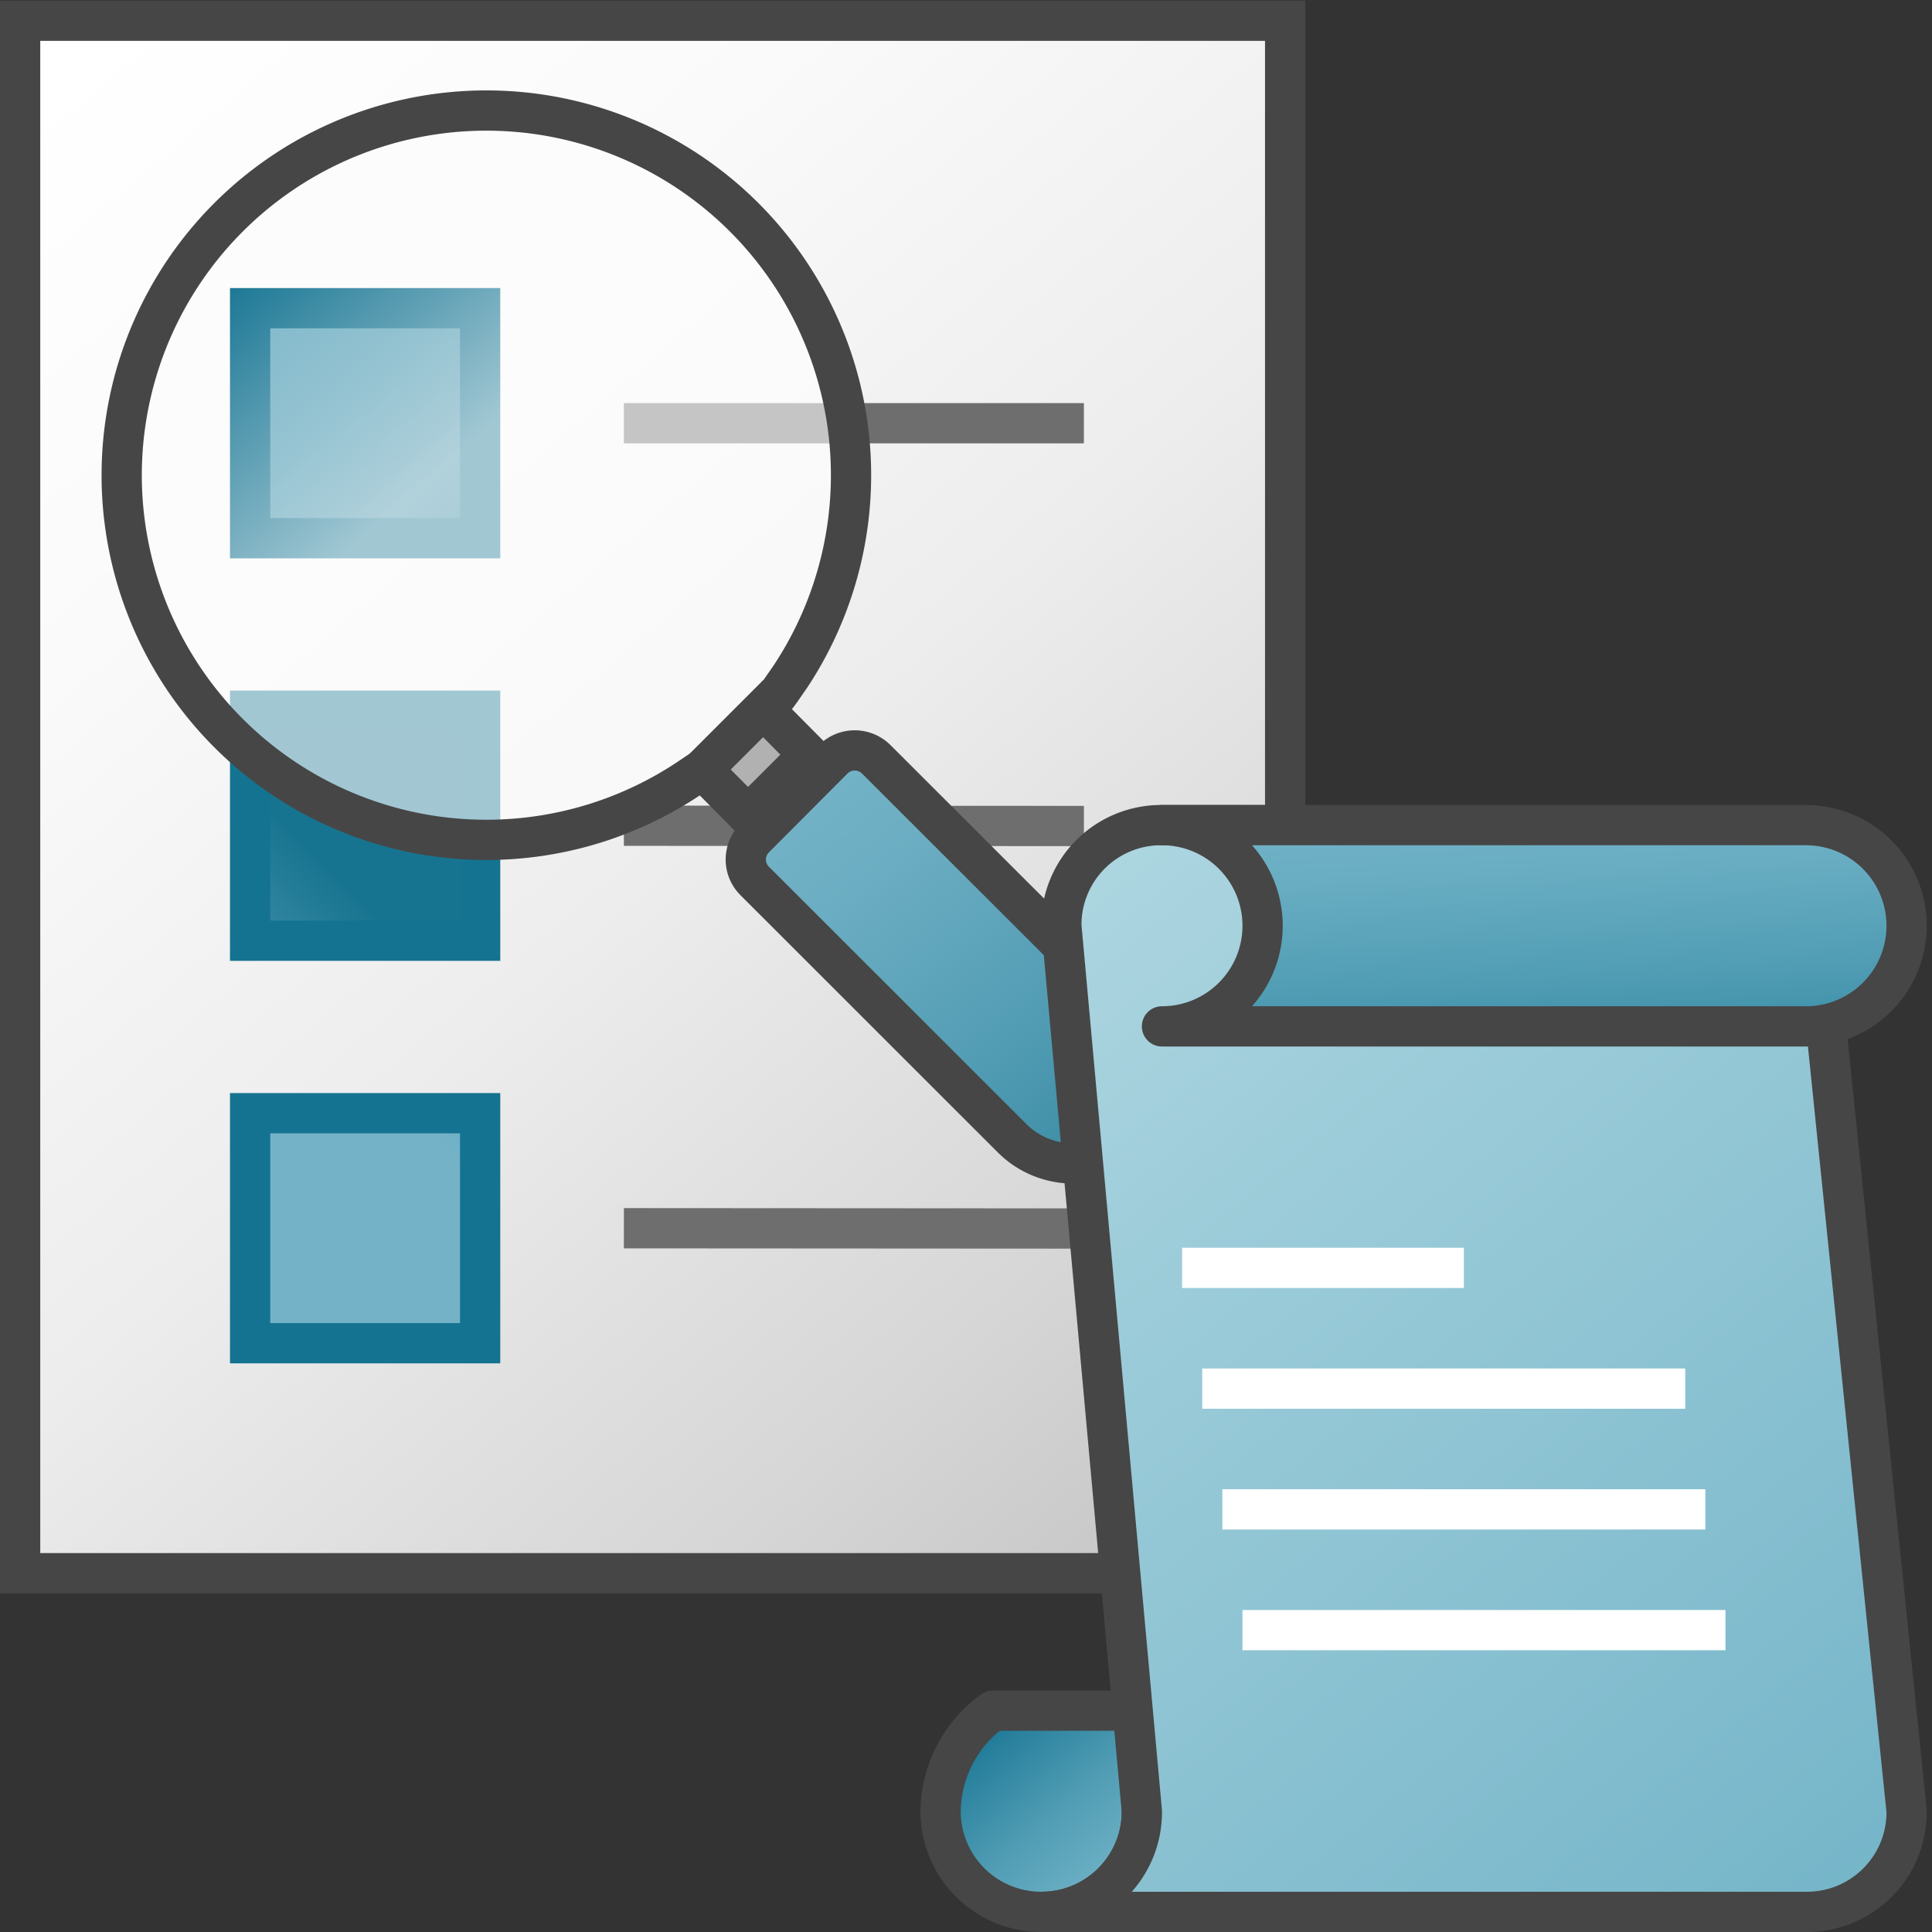 <svg id="Layer_1" data-name="Layer 1" xmlns="http://www.w3.org/2000/svg" xmlns:xlink="http://www.w3.org/1999/xlink" viewBox="0 0 48 48">
  <rect x="0" y="0" width="48" height="48" fill="#333333" stroke="none"/>
  <defs>
    <linearGradient id="linear-gradient" x1="0.973" y1="-695.937" x2="33.503" y2="-734.064" gradientTransform="matrix(1, 0, 0, -1, 0, -694)" gradientUnits="userSpaceOnUse">
      <stop offset="0" stop-color="#fff"/>
      <stop offset="0.232" stop-color="#fafafa"/>
      <stop offset="0.496" stop-color="#ededed"/>
      <stop offset="0.775" stop-color="#d6d6d6"/>
      <stop offset="1" stop-color="#bebebe"/>
    </linearGradient>
    <linearGradient id="linear-gradient-2" x1="5.791" y1="749.318" x2="12.859" y2="756.205" gradientTransform="translate(0 -742)" gradientUnits="userSpaceOnUse">
      <stop offset="0" stop-color="#74b3c7"/>
      <stop offset="0.177" stop-color="#6badc2"/>
      <stop offset="0.464" stop-color="#539db4"/>
      <stop offset="0.822" stop-color="#2d839d"/>
      <stop offset="1" stop-color="#177490"/>
    </linearGradient>
    <linearGradient id="linear-gradient-3" x1="1.16" y1="770.346" x2="8.088" y2="763.488" xlink:href="#linear-gradient-2"/>
    <linearGradient id="linear-gradient-4" x1="10.967" y1="770.641" x2="18.167" y2="763.522" xlink:href="#linear-gradient-2"/>
    <linearGradient id="linear-gradient-5" x1="1.331" y1="741.696" x2="11.501" y2="753.15" gradientTransform="translate(0 -742)" gradientUnits="userSpaceOnUse">
      <stop offset="0.525" stop-color="#fff" stop-opacity="0"/>
      <stop offset="1" stop-color="#fff" stop-opacity="0.6"/>
    </linearGradient>
    <linearGradient id="linear-gradient-6" x1="20.078" y1="761.187" x2="30.742" y2="775.002" xlink:href="#linear-gradient-2"/>
    <linearGradient id="linear-gradient-7" x1="33.911" y1="776.074" x2="35.418" y2="777.581" gradientTransform="translate(0 -742)" gradientUnits="userSpaceOnUse">
      <stop offset="0" stop-color="#b1b1b1"/>
      <stop offset="1" stop-color="#7d7d7d"/>
    </linearGradient>
    <linearGradient id="linear-gradient-8" x1="25.407" y1="6.449" x2="29.269" y2="1.976" gradientTransform="matrix(1, 0, 0, -1, -1, 48.979)" gradientUnits="userSpaceOnUse">
      <stop offset="0" stop-color="#147391"/>
      <stop offset="0.191" stop-color="#2c839f"/>
      <stop offset="0.543" stop-color="#529eb5"/>
      <stop offset="0.825" stop-color="#6aaec3"/>
      <stop offset="1" stop-color="#73b4c8"/>
    </linearGradient>
    <linearGradient id="linear-gradient-9" x1="24.842" y1="26.898" x2="46.808" y2="0.005" gradientTransform="matrix(1, 0, 0, -1, -1, 48.979)" gradientUnits="userSpaceOnUse">
      <stop offset="0" stop-color="#afd7e1"/>
      <stop offset="1" stop-color="#73b4c8"/>
    </linearGradient>
    <linearGradient id="linear-gradient-10" x1="39.376" y1="19.626" x2="38.898" y2="29.181" xlink:href="#linear-gradient-8"/>
  </defs>
  <g id="g1002">
    <path id="rect39" d="M.5.515H31.929V39.086H.5Z" stroke="#464646" stroke-miterlimit="10" fill="url(#linear-gradient)"/>
    <path id="line41" d="M15.5,10.515H26.929" fill="none" stroke="#6e6e6e"/>
    <path id="rect43" d="M6.214,7.657h5.715v5.715H6.214Z" stroke="#147391" stroke-miterlimit="10" fill="url(#linear-gradient-2)"/>
    <path id="line45" d="M15.5,20.515l11.429.007" fill="none" stroke="#6e6e6e"/>
    <path id="rect47" d="M6.214,17.657h5.715v5.715H6.214Z" stroke="#147391" stroke-miterlimit="10" fill="url(#linear-gradient-3)"/>
    <path id="line49" d="M15.5,30.515l11.429.007" fill="none" stroke="#6e6e6e"/>
    <path id="rect51" d="M6.214,27.657h5.715v5.715H6.214Z" stroke="#147391" stroke-miterlimit="10" fill="url(#linear-gradient-4)"/>
    <path id="path66-9" d="M17.45,19.116a8.993,8.993,0,0,0,1.944-1.956l.249-.36a9.06,9.06,0,1,0-2.527,2.54Z" stroke="#464646" stroke-linecap="round" stroke-linejoin="round" fill="url(#linear-gradient-5)"/>
    <path id="path70" d="M21.771,18.866l6.4,6.394a2.143,2.143,0,0,1,0,3.022h0a2.144,2.144,0,0,1-3.023,0L18.75,21.887a.751.751,0,0,1,0-1.064l0,0L20.7,18.866A.757.757,0,0,1,21.771,18.866Z" stroke="#464646" stroke-miterlimit="10" fill="url(#linear-gradient-6)"/>
    <path id="polygon68" d="M20.093,18.75,18.96,17.607l-1.51,1.51,1.133,1.143Z" stroke="#464646" stroke-miterlimit="5.288" fill="url(#linear-gradient-7)"/>
    <path id="path40" d="M28.369,42.5h-3.7a3.127,3.127,0,0,0-1.3,2.5,2.5,2.5,0,0,0,5,0Z" stroke="#464646" stroke-linejoin="round" fill="url(#linear-gradient-8)"/>
    <path id="path60" d="M47.369,45a2.476,2.476,0,0,1-2.5,2.5h-19a2.476,2.476,0,0,0,2.5-2.5l-2-22a2.476,2.476,0,0,1,2.5-2.5h3.8l12.7,5Z" stroke="#464646" stroke-linejoin="round" fill="url(#linear-gradient-9)"/>
    <path id="path73" d="M44.869,20.5h-16a2.5,2.5,0,0,1,0,5h16a2.5,2.5,0,0,0,0-5Z" stroke="#464646" stroke-linejoin="round" fill="url(#linear-gradient-10)"/>
    <path id="line75" d="M42.869,40.5h-12" fill="none" stroke="#fff" stroke-linejoin="round"/>
    <path id="line77" d="M42.369,37.5h-12" fill="none" stroke="#fff" stroke-linejoin="round"/>
    <path id="line79" d="M41.869,34.5h-12" fill="none" stroke="#fff" stroke-linejoin="round"/>
    <path id="line81" d="M36.369,31.5h-7" fill="none" stroke="#fff" stroke-linejoin="round"/>
  </g>
</svg>
